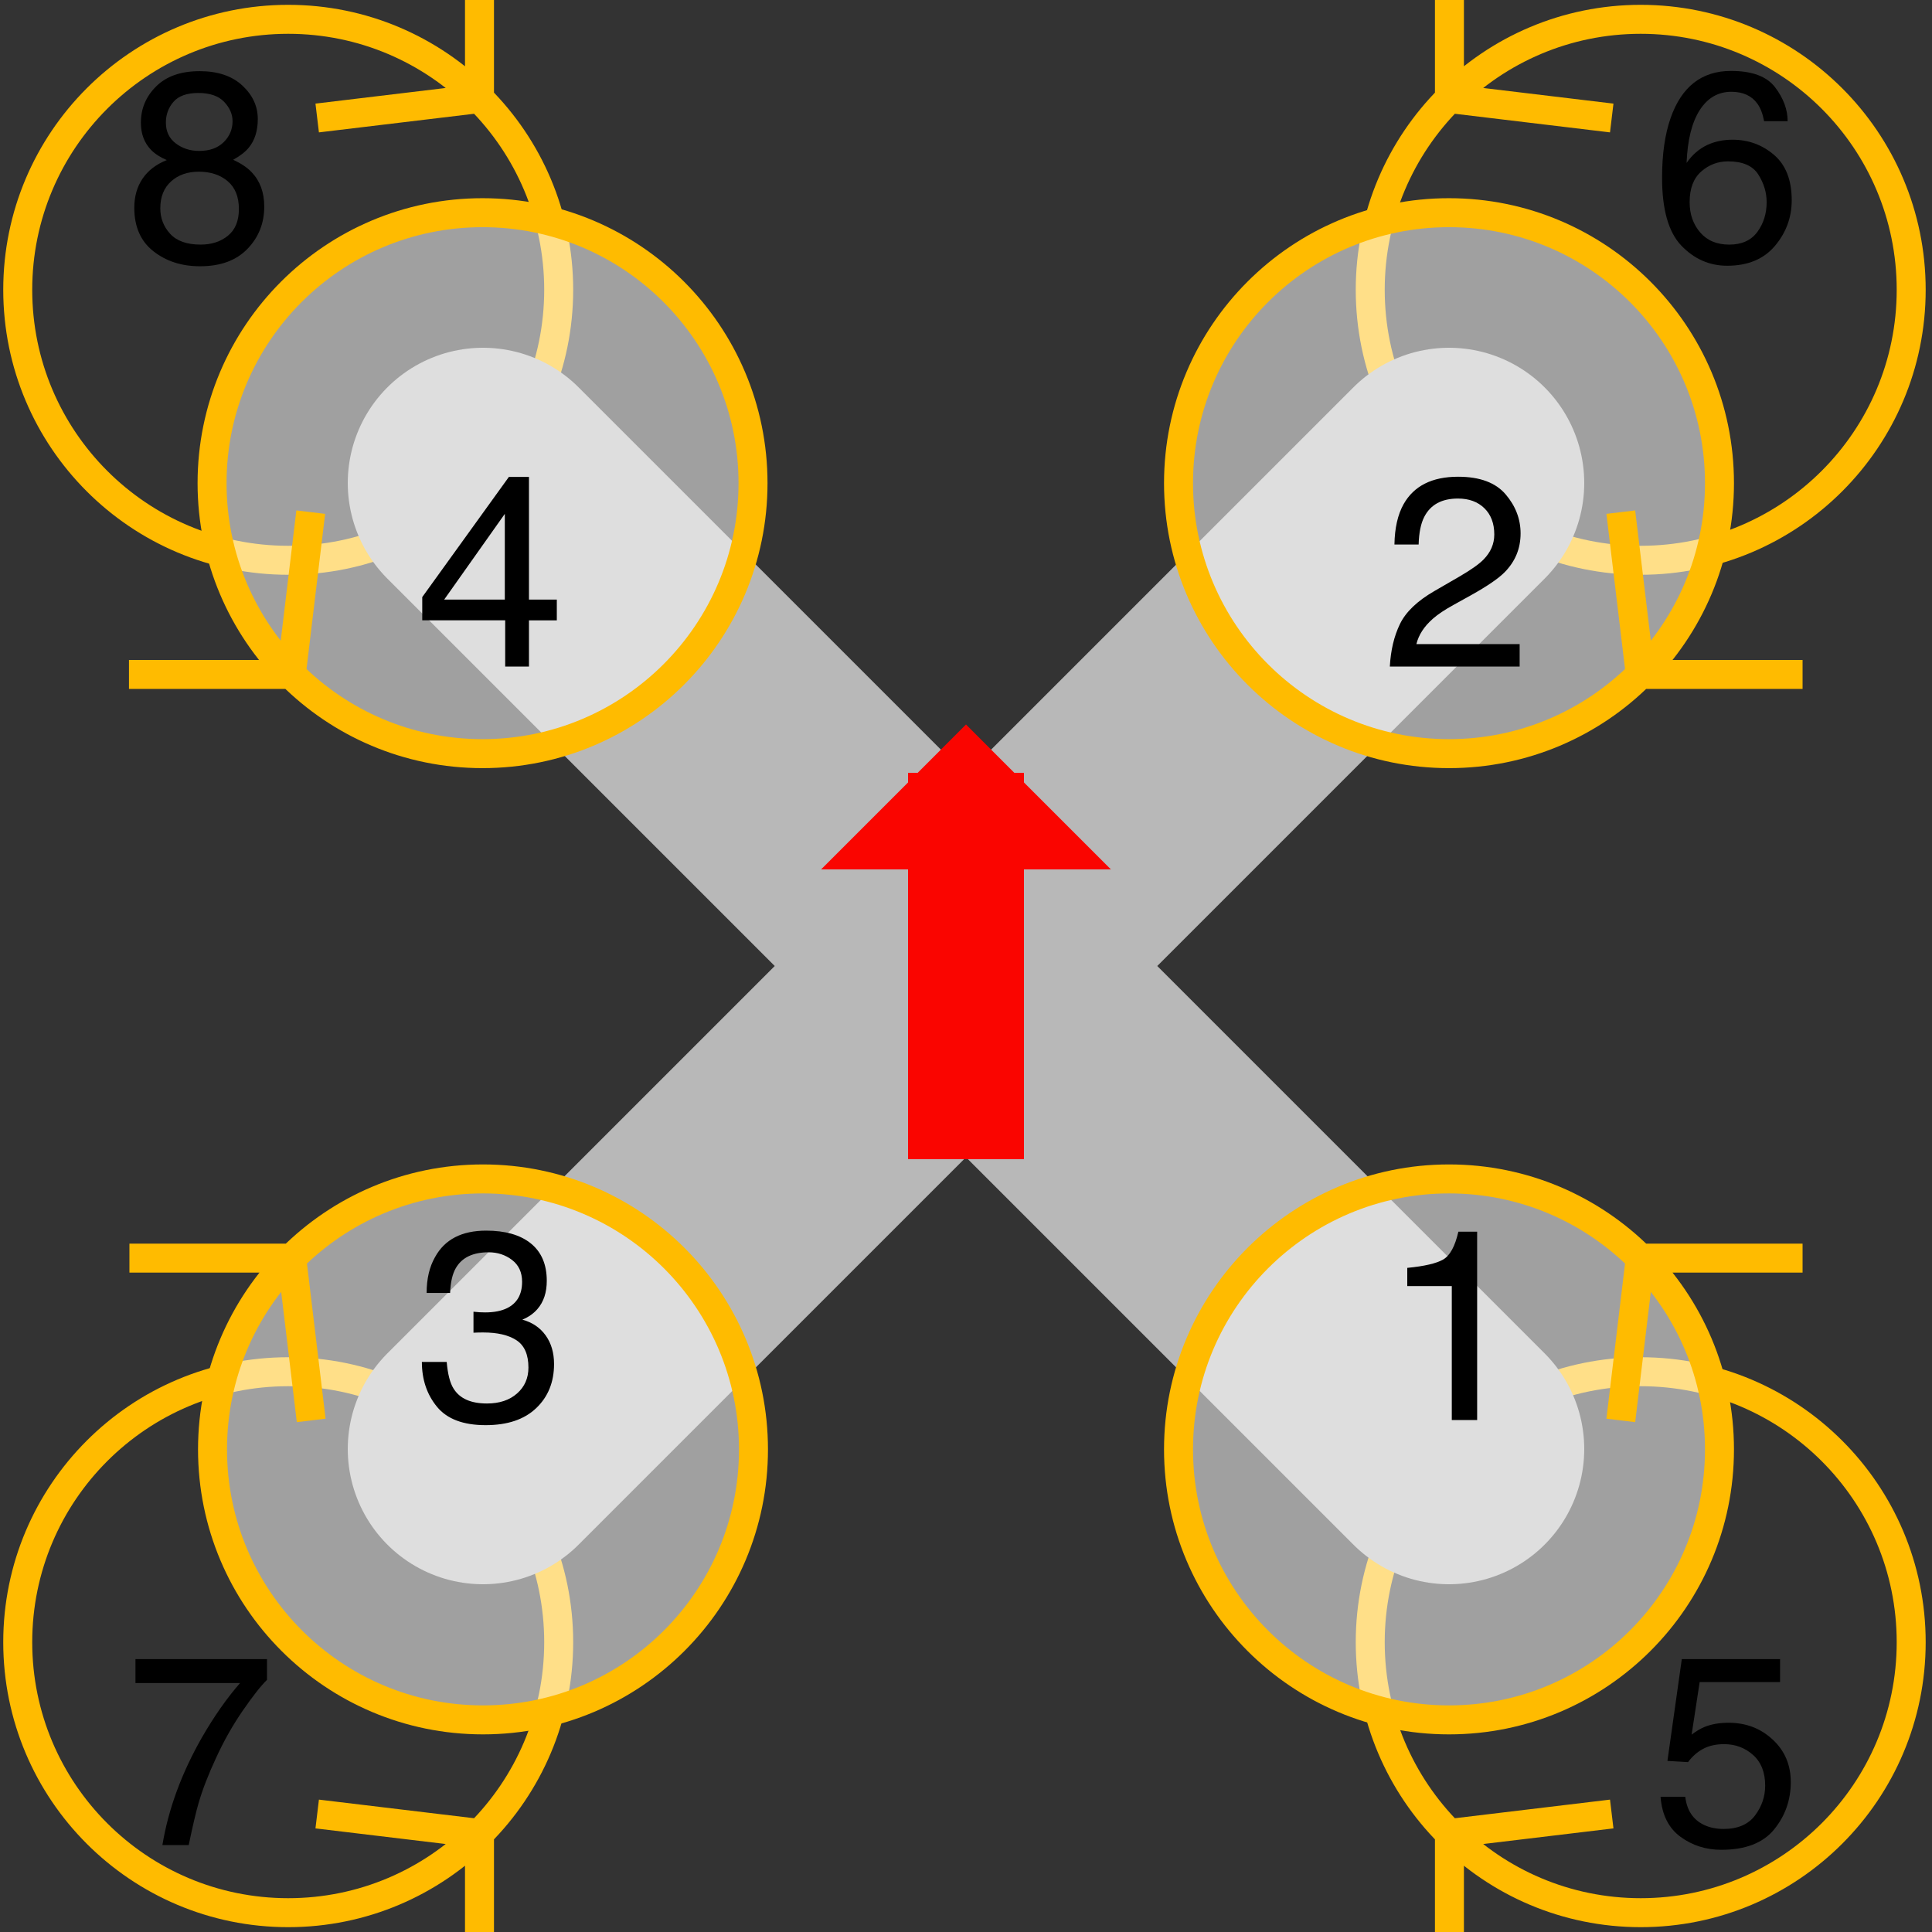 <svg height="200pt" viewBox="0 0 200 200" width="200pt" xmlns="http://www.w3.org/2000/svg" xmlns:xlink="http://www.w3.org/1999/xlink">
    <rect x="0" y="0" width="200" height="200" fill="#333333" stroke="none"/>
    <symbol id="a" overflow="visible">
        <path d="m3.461-4.992c.164 1.406.812 2.375 1.953 2.914.582.273 1.258.41 2.023.41 1.457 0 2.539-.465 3.242-1.395.699-.93 1.051-1.961 1.051-3.09 0-1.367-.418-2.426-1.25-3.172-.836-.746-1.836-1.121-3.004-1.121-.848 0-1.574.164-2.18.492s-1.121.785-1.551 1.367l-2.133-.125 1.488-10.539h10.172v2.379h-8.324l-.832 5.441c.453-.348.887-.605 1.297-.781.73-.301 1.57-.449 2.531-.449 1.793 0 3.316.578 4.562 1.738 1.25 1.156 1.875 2.625 1.875 4.398 0 1.852-.57 3.484-1.715 4.898-1.145 1.41-2.969 2.117-5.477 2.117-1.594 0-3.004-.449-4.23-1.348-1.227-.898-1.914-2.277-2.059-4.137zm0 0"/>
    </symbol>
    <symbol id="b" overflow="visible">
        <path d="m12.762-17.957c.863 1.133 1.293 2.301 1.293 3.504h-2.434c-.145-.773-.379-1.379-.699-1.816-.59-.82-1.488-1.23-2.691-1.23-1.375 0-2.469.637-3.281 1.906-.812 1.273-1.262 3.094-1.355 5.461.566-.828 1.277-1.445 2.133-1.859.785-.363 1.66-.547 2.625-.547 1.641 0 3.074.527 4.297 1.574 1.219 1.047 1.828 2.613 1.828 4.691 0 1.777-.578 3.352-1.734 4.723-1.156 1.371-2.809 2.059-4.949 2.059-1.832 0-3.414-.695-4.746-2.086-1.328-1.391-1.992-3.73-1.992-7.023 0-2.434.293-4.496.887-6.191 1.141-3.246 3.223-4.867 6.246-4.867 2.188 0 3.715.566 4.574 1.703zm-1.844 14.969c.641-.871.965-1.898.965-3.082 0-1.004-.289-1.957-.863-2.863s-1.617-1.363-3.129-1.363c-1.059 0-1.988.352-2.785 1.055-.797.703-1.195 1.758-1.195 3.172 0 1.238.363 2.281 1.086 3.125.727.844 1.73 1.266 3.016 1.266 1.293 0 2.262-.438 2.906-1.309zm0 0"/>
    </symbol>
    <symbol id="c" overflow="visible">
        <path d="m14.641-19.25v2.148c-.629.609-1.465 1.672-2.508 3.184-1.043 1.512-1.965 3.145-2.766 4.895-.793 1.703-1.398 3.258-1.805 4.664-.266.902-.609 2.355-1.027 4.359h-2.723c.621-3.738 1.988-7.457 4.102-11.156 1.25-2.168 2.562-4.043 3.938-5.617h-10.828v-2.477zm0 0"/>
    </symbol>
    <symbol id="d" overflow="visible">
        <path d="m10.156-12.285c.613-.605.918-1.328.918-2.168 0-.727-.293-1.398-.875-2.008-.582-.609-1.473-.914-2.668-.914-1.184 0-2.039.305-2.57.914-.527.609-.789 1.328-.789 2.148 0 .918.34 1.641 1.023 2.156.684.52 1.492.781 2.422.781 1.082 0 1.93-.305 2.539-.91zm.445 9.68c.754-.613 1.129-1.531 1.129-2.754 0-1.266-.387-2.227-1.16-2.883-.777-.656-1.77-.984-2.984-.984-1.176 0-2.133.332-2.875 1.004-.742.668-1.117 1.598-1.117 2.781 0 1.02.34 1.902 1.02 2.645.68.742 1.73 1.117 3.152 1.117 1.141 0 2.086-.309 2.836-.926zm-7.938-8.852c-.719-.73-1.078-1.676-1.078-2.844 0-1.457.527-2.711 1.586-3.762 1.059-1.047 2.555-1.57 4.5-1.57 1.875 0 3.348.496 4.414 1.484 1.066.988 1.602 2.145 1.602 3.465 0 1.223-.312 2.211-.93 2.965-.348.43-.887.852-1.617 1.258.812.375 1.453.805 1.914 1.289.867.91 1.301 2.094 1.301 3.555 0 1.723-.578 3.18-1.738 4.379-1.156 1.199-2.793 1.801-4.906 1.801-1.906 0-3.516-.52-4.832-1.555-1.316-1.035-1.977-2.535-1.977-4.504 0-1.156.281-2.156.848-3s1.402-1.488 2.516-1.934c-.684-.293-1.219-.637-1.602-1.027zm0 0"/>
    </symbol>
    <symbol id="e" overflow="visible">
        <path d="m2.68-13.863v-1.887c1.777-.172 3.016-.461 3.719-.867.703-.406 1.227-1.367 1.57-2.879h1.945v19.496h-2.625v-13.863zm0 0"/>
    </symbol>
    <symbol id="f" overflow="visible">
        <path d="m1.922-4.402c.605-1.25 1.789-2.383 3.547-3.402l2.625-1.52c1.176-.684 2-1.266 2.477-1.75.746-.758 1.117-1.621 1.117-2.598 0-1.141-.34-2.043-1.023-2.715-.684-.668-1.594-1.004-2.734-1.004-1.688 0-2.852.637-3.5 1.914-.348.684-.539 1.633-.574 2.844h-2.504c.027-1.703.344-3.094.945-4.172 1.066-1.895 2.949-2.844 5.648-2.844 2.242 0 3.879.609 4.914 1.82s1.551 2.562 1.551 4.047c0 1.566-.551 2.906-1.652 4.02-.641.648-1.785 1.43-3.434 2.352l-1.871 1.039c-.895.492-1.598.961-2.109 1.41-.91.793-1.484 1.672-1.719 2.637h10.688v2.324h-13.438c.09-1.688.441-3.152 1.047-4.402zm0 0"/>
    </symbol>
    <symbol id="g" overflow="visible">
        <path d="m2.234-1.375c-1.043-1.27-1.562-2.816-1.562-4.641h2.57c.109 1.266.344 2.188.711 2.762.637 1.031 1.789 1.543 3.457 1.543 1.293 0 2.332-.344 3.117-1.039.785-.691 1.176-1.586 1.176-2.68 0-1.348-.414-2.289-1.238-2.828-.824-.539-1.969-.805-3.438-.805-.164 0-.332 0-.5.004-.168.004-.34.012-.512.02v-2.172c.254.027.469.047.641.055.176.008.363.016.562.016.922 0 1.676-.148 2.27-.438 1.039-.512 1.559-1.422 1.559-2.734 0-.977-.348-1.73-1.039-2.258-.691-.527-1.5-.793-2.422-.793-1.641 0-2.773.547-3.402 1.641-.348.602-.543 1.457-.59 2.57h-2.43c0-1.457.289-2.699.875-3.719 1-1.824 2.766-2.734 5.289-2.734 1.996 0 3.539.445 4.633 1.332 1.094.891 1.641 2.176 1.641 3.863 0 1.203-.32 2.18-.969 2.926-.402.465-.922.828-1.559 1.094 1.031.281 1.836.828 2.414 1.633.578.809.867 1.793.867 2.961 0 1.867-.613 3.391-1.848 4.566-1.23 1.176-2.973 1.762-5.234 1.762-2.316 0-3.996-.633-5.039-1.906zm0 0"/>
    </symbol>
    <symbol id="h" overflow="visible">
        <path d="m9.258-6.93v-8.875l-6.277 8.875zm.039 6.93v-4.785h-8.586v-2.406l8.969-12.441h2.078v12.703h2.883v2.145h-2.883v4.785zm0 0"/>
    </symbol>
    <g fill="none" stroke="#fb0" stroke-miterlimit="10" stroke-width="3">
        <path d="m57.836 30c0 15.465-12.535 28-28 28s-28-12.535-28-28 12.535-28 28-28 28 12.535 28 28m-8.199-19.801v-16.801m0 16.801-16.801 2.016"/>
        <path d="m197.846 30c0 15.465-12.535 28-28 28s-28-12.535-28-28 12.535-28 28-28 28 12.535 28 28m-47.801-19.801v-16.801m0 16.801 16.801 2.016"/>
        <path d="m57.836 170c0 15.465-12.535 28-28 28s-28-12.535-28-28 12.535-28 28-28 28 12.535 28 28m-8.199 19.801v16.801m0-16.801-16.801-2.016"/>
        <path d="m197.846 170c0 15.465-12.535 28-28 28s-28-12.535-28-28 12.535-28 28-28 28 12.535 28 28m-47.801 19.801v16.801m0-16.801 16.801-2.016"/>
    </g>
    <use height="100%" width="100%" x="171" xlink:href="#a" y="191"/>
    <use height="100%" width="100%" x="171" xlink:href="#b" y="27"/>
    <use height="100%" width="100%" x="13" xlink:href="#c" y="191"/>
    <use height="100%" width="100%" x="13" xlink:href="#d" y="27"/>
    <path d="m50 50 100 100m-100 0 100-100" style="fill:none;stroke:#b8b8b8;stroke-width:28;stroke-linecap:round;stroke-linejoin:round;stroke-miterlimit:10"/>
    <path d="m178 150c0 15.465-12.535 28-28 28s-28-12.535-28-28 12.535-28 28-28 28 12.535 28 28" fill="#fff" fill-opacity=".533"/>
    <use height="100%" width="100%" x="143" xlink:href="#e" y="147"/>
    <path d="m178 50c0 15.465-12.535 28-28 28s-28-12.535-28-28 12.535-28 28-28 28 12.535 28 28" fill="#fff" fill-opacity=".533"/>
    <use height="100%" width="100%" x="143" xlink:href="#f" y="69"/>
    <path d="m78 150c0 15.465-12.535 28-28 28s-28-12.535-28-28 12.535-28 28-28 28 12.535 28 28" fill="#fff" fill-opacity=".533"/>
    <use height="100%" width="100%" x="43" xlink:href="#g" y="147"/>
    <path d="m78 50c0 15.465-12.535 28-28 28s-28-12.535-28-28 12.535-28 28-28 28 12.535 28 28" fill="#fff" fill-opacity=".533"/>
    <use height="100%" width="100%" x="43" xlink:href="#h" y="69"/>
    <path d="m100 80v40" fill="none" stroke="#fa0500" stroke-linejoin="bevel" stroke-miterlimit="10" stroke-width="12"/>
    <path d="m100 75-15 15h30z" fill="#fa0500"/>
    <path d="m178 150.042c0 15.465-12.535 28-28 28s-28-12.535-28-28 12.535-28 28-28 28 12.535 28 28m-8.199-19.801-2.016 16.801m2.016-16.801h16.801" fill="none" stroke="#fb0" stroke-miterlimit="10" stroke-width="3"/>
    <path d="m78 150.042c0 15.465-12.535 28-28 28s-28-12.535-28-28c0-15.465 12.535-28 28-28s28 12.535 28 28m-47.801-19.801 2.016 16.801m-2.016-16.801h-16.801" fill="none" stroke="#fb0" stroke-miterlimit="10" stroke-width="3"/>
    <path d="m178 50.017c0 15.465-12.535 28-28 28s-28-12.535-28-28 12.535-28 28-28 28 12.535 28 28m-8.199 19.801-2.016-16.801m2.016 16.801h16.801" fill="none" stroke="#fb0" stroke-miterlimit="10" stroke-width="3"/>
    <path d="m77.953 50.017c0 15.465-12.535 28-28 28s-28-12.535-28-28 12.535-28 28-28 28 12.535 28 28m-47.801 19.801 2.016-16.801m-2.016 16.801h-16.801" fill="none" stroke="#fb0" stroke-miterlimit="10" stroke-width="3"/>
</svg>
